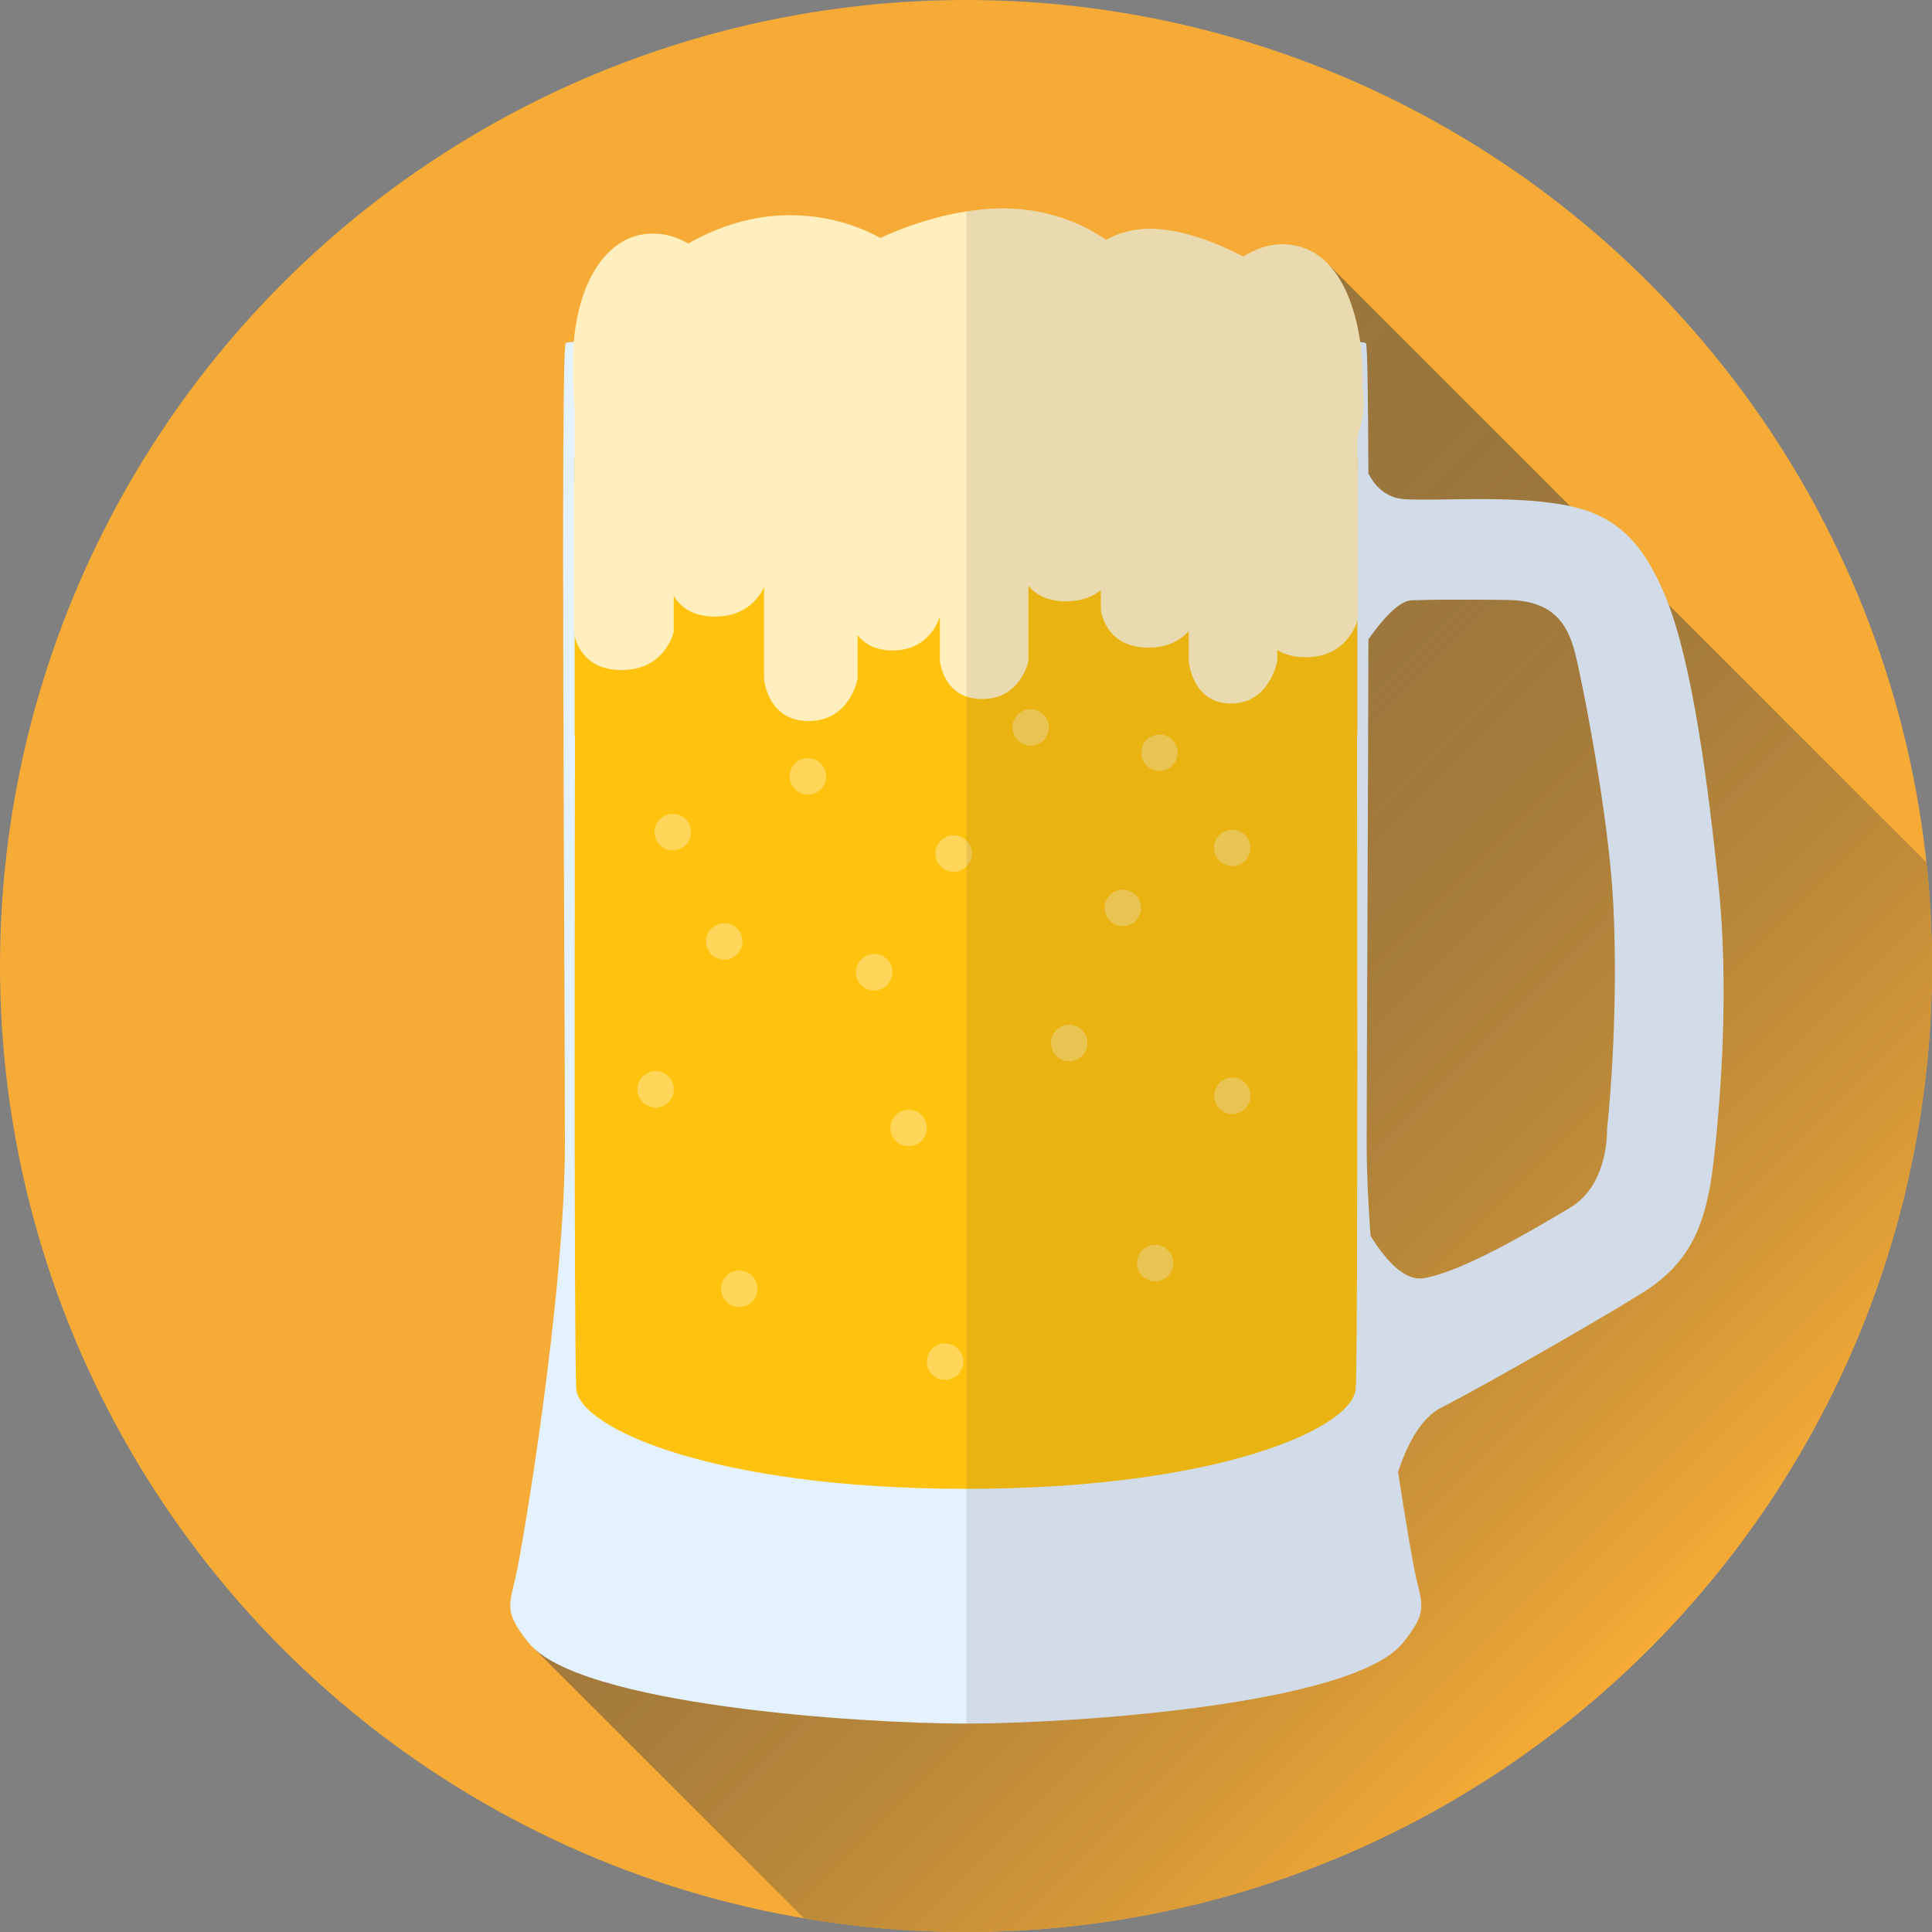 <?xml version="1.0" ?><!DOCTYPE svg  PUBLIC '-//W3C//DTD SVG 1.1//EN'  'http://www.w3.org/Graphics/SVG/1.1/DTD/svg11.dtd'><svg enable-background="new 0 0 512 512" height="512px" id="Beer" version="1.1" viewBox="0 0 512 512" width="512px" xml:space="preserve" xmlns="http://www.w3.org/2000/svg" xmlns:xlink="http://www.w3.org/1999/xlink"><rect x="0" y="0" width="512" height="512" fill="#808080" stroke="none"/><circle cx="256" cy="256" fill="#F5AB35" r="256"/><linearGradient gradientTransform="matrix(1 0 0 -1 -41.66 348.04)" gradientUnits="userSpaceOnUse" id="SVGID_1_" x1="475.35" x2="249.264" y1="-92.31" y2="133.776"><stop offset="0" style="stop-color:#F5AB35"/><stop offset="0.172" style="stop-color:#D29638;stop-opacity:0.914"/><stop offset="0.572" style="stop-color:#86693E;stop-opacity:0.714"/><stop offset="0.858" style="stop-color:#554D42;stop-opacity:0.571"/><stop offset="1" style="stop-color:#434244;stop-opacity:0.5"/></linearGradient><path d="M512,256c0-9.278-0.506-18.436-1.469-27.458L351.93,69.94L141.36,436.672l71.728,71.729  c13.954,2.355,28.287,3.6,42.912,3.6C397.385,512,512,397.386,512,256z" fill="url(#SVGID_1_)"/><g><path d="M455.371,234.008c-2.52-23.814-6.595-58.22-14.163-76.318s-16.819-22.75-30.673-24.488   c-13.854-1.738-29.49-0.418-38.216-0.903c-5.384-0.299-8.268-4.024-9.689-6.837c-0.067-20.369-0.258-34.067-0.654-34.519   c-1.156-1.318-72.503-2.576-106.03-2.576s-104.874,1.258-106.031,2.576c-1.412,1.608-0.202,171.483-0.202,212.018   s-11.296,107.523-13.112,115.178c-1.816,7.653-2.798,9.313,3.429,17.146c13.147,16.541,87.745,21.483,115.916,21.483   c28.171,0,102.768-4.942,115.916-21.483c6.229-7.835,5.246-9.494,3.43-17.146c-0.665-2.803-2.601-13.563-4.787-28.061   c2.037-6.236,5.648-14.111,11.445-17.049c10.176-5.157,40.715-22.563,53.262-30.391c12.547-7.828,16.996-17.728,18.958-35.207   C456.131,289.951,458.24,261.135,455.371,234.008z M416.086,320.061c-10.674,6.361-28.355,16.82-38.651,18.666   c-5.324,0.953-10.489-5.141-14.237-11.246c-0.637-8.711-1.02-17.063-1.02-24.52c0-22.117,0.36-82.74,0.458-133.527   c3.339-4.764,7.927-10.227,11.488-10.354c6.341-0.228,13.821-0.204,25.143-0.096c11.322,0.108,15.957,5.175,18.189,14.238   c2.231,9.063,8.927,43.657,10.06,65.865c1.617,31.699-1.634,60.22-1.634,60.22S426.459,313.879,416.086,320.061z" fill="#E4F1FE"/><path d="M359.628,194.786h0.08v-73.429H152.292v73.429h0.081c-0.024,12.158-0.302,161.055,0.333,173.129   c0.556,10.56,36.53,26.64,103.294,26.64c66.764,0,102.738-16.08,103.294-26.64C359.93,355.841,359.651,206.944,359.628,194.786z" fill="#FFC30F"/><circle cx="191.932" cy="249.492" fill="#FFD659" r="4.83"/><circle cx="240.796" cy="298.924" fill="#FFD659" r="4.83"/><circle cx="252.727" cy="226.197" fill="#FFD659" r="4.829"/><circle cx="306.136" cy="334.72" fill="#FFD659" r="4.83"/><circle cx="195.909" cy="341.538" fill="#FFD659" r="4.829"/><circle cx="283.364" cy="276.402" fill="#FFD659" r="4.829"/><circle cx="326.545" cy="224.697" fill="#FFD659" r="4.83"/><circle cx="231.659" cy="257.652" fill="#FFD659" r="4.829"/><circle cx="178.296" cy="220.515" fill="#FFD659" r="4.829"/><circle cx="250.454" cy="360.856" fill="#FFD659" r="4.829"/><circle cx="173.75" cy="288.697" fill="#FFD659" r="4.829"/><circle cx="326.591" cy="290.401" fill="#FFD659" r="4.829"/><circle cx="297.566" cy="240.606" fill="#FFD659" r="4.829"/><path d="M359.708,115.594c1.041-2.679,1.637-5.572,1.688-8.667c0.021-1.357-0.095-2.719-0.325-4.08   c0.057-0.804,0.092-1.616,0.092-2.438c0-15.393-5.232-36.26-22.091-35.661c-3.118,0.111-6.45,1.284-9.616,3.254   c-8.667-4.58-17.597-7.371-24.656-7.371c-4.438,0-8.325,1.069-11.696,2.935c-7.418-5.201-16.975-8.336-27.408-8.336   c-9.959,0-21.918,2.954-32.418,7.843c-6.826-3.808-15.098-6.043-24.02-6.043c-9.624,0-18.815,2.925-26.874,7.511   c-2.88-1.696-6.05-2.639-9.381-2.639c-13.18,0-20.955,15.013-21.137,33.154c-0.052,5.21,0.095,9.583,0.428,13.261v19.581H152.1   v39.534c0,0,0.899,10.14,12.591,10.14s13.851-10.14,13.851-10.14v-9.483c1.62,2.656,4.781,5.452,10.921,5.452   c8.102,0,11.624-4.866,13.024-7.856v24.388c0,0,0.843,11.147,11.805,11.147s12.985-11.147,12.985-11.147v-11.625   c1.692,2.16,4.522,4.069,9.246,4.069c8.607,0,11.664-6.332,12.568-8.987v11.714c0,0,0.798,10.141,11.175,10.141   c10.377,0,12.293-10.141,12.293-10.141V155.27c1.814,2.169,4.857,4.09,9.946,4.09c4.185,0,7.144-1.301,9.224-2.969v5.098   c0,0,0.899,10.14,12.592,10.14c5.305,0,8.643-2.087,10.711-4.367v7.848c0,0,0.797,11.331,11.174,11.331   s12.292-11.331,12.292-11.331v-2.86c1.796,1.135,4.213,1.923,7.47,1.923c11.691,0,13.851-10.14,13.851-10.14V124.5h-0.108   L359.708,115.594L359.708,115.594z" fill="#FFEFBF"/><circle cx="214.091" cy="205.742" fill="#FFD659" r="4.829"/><circle cx="273.136" cy="192.765" fill="#FFD659" r="4.83"/><circle cx="307.273" cy="199.492" fill="#FFD659" r="4.83"/><path d="M455.371,234.008c-2.52-23.814-6.595-58.22-14.163-76.318   s-16.819-22.75-30.673-24.488c-13.854-1.738-29.49-0.418-38.216-0.903c-5.384-0.299-8.268-4.024-9.689-6.837   c-0.067-20.369-0.258-34.067-0.654-34.519c-0.091-0.103-0.61-0.206-1.51-0.308c-1.896-13.172-7.938-26.366-21.394-25.888   c-3.118,0.111-6.45,1.284-9.616,3.254c-8.667-4.58-17.597-7.371-24.656-7.371c-4.438,0-8.325,1.069-11.696,2.935   c-7.418-5.201-16.975-8.336-27.408-8.336c-3.036,0-6.262,0.278-9.571,0.798v32.339v96.229V456.77   c28.303-0.021,102.617-4.978,115.737-21.483c6.229-7.835,5.246-9.494,3.43-17.147c-0.665-2.802-2.601-13.562-4.787-28.06   c2.037-6.236,5.648-14.111,11.445-17.05c10.176-5.156,40.715-22.563,53.262-30.391s16.996-17.727,18.958-35.207   C456.131,289.952,458.24,261.135,455.371,234.008z M416.086,320.061c-10.674,6.361-28.355,16.82-38.651,18.666   c-5.324,0.953-10.489-5.141-14.237-11.246c-0.637-8.711-1.02-17.063-1.02-24.52c0-22.117,0.36-82.74,0.458-133.527   c3.339-4.764,7.927-10.227,11.488-10.354c6.341-0.228,13.821-0.204,25.143-0.096c11.322,0.108,15.957,5.175,18.189,14.238   c2.231,9.063,8.927,43.657,10.06,65.865c1.617,31.699-1.634,60.22-1.634,60.22S426.459,313.879,416.086,320.061z" enable-background="new    " fill="#272525" opacity="0.1"/></g></svg>